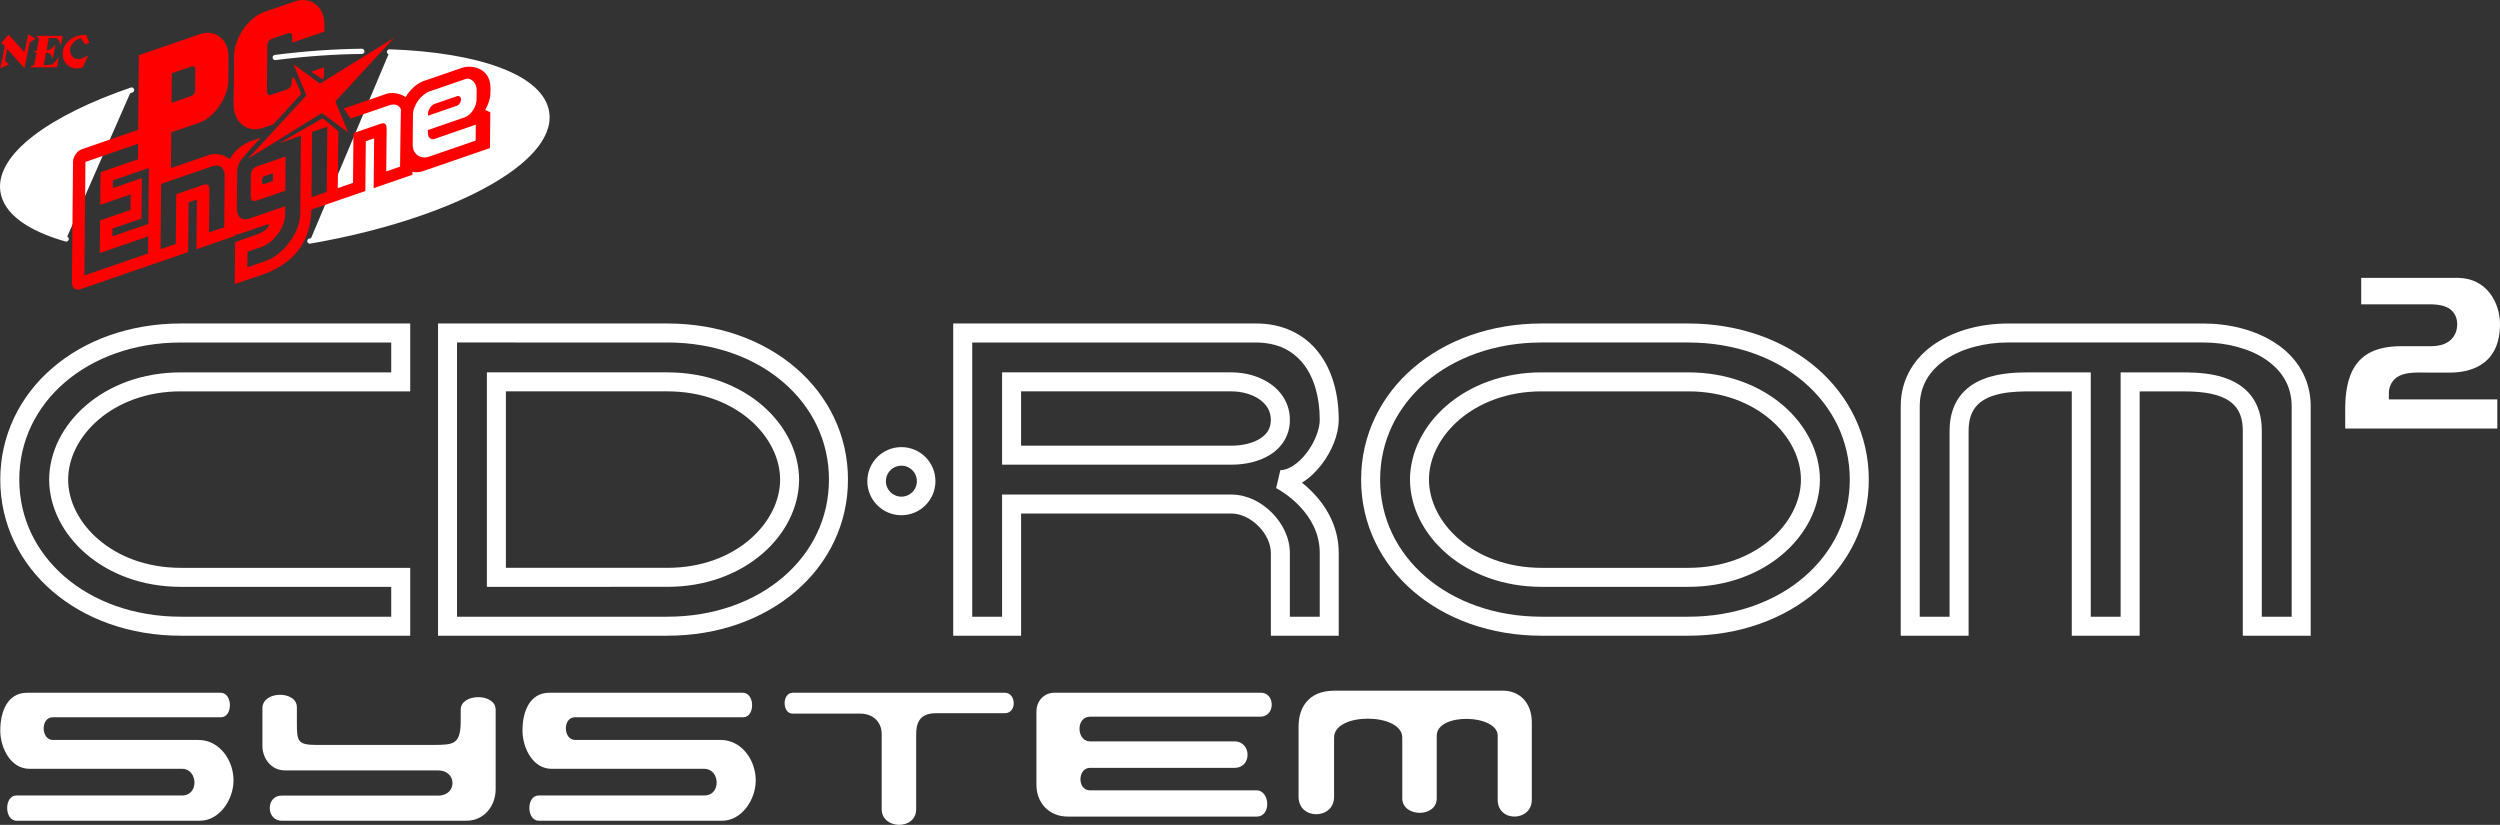 <?xml version="1.0" encoding="UTF-8" standalone="no"?>
<svg
   xmlns:dc="http://purl.org/dc/elements/1.1/"
   xmlns:cc="http://creativecommons.org/ns#"
   xmlns:rdf="http://www.w3.org/1999/02/22-rdf-syntax-ns#"
   xmlns:svg="http://www.w3.org/2000/svg"
   xmlns="http://www.w3.org/2000/svg"
   xmlns:sodipodi="http://sodipodi.sourceforge.net/DTD/sodipodi-0.dtd"
   xmlns:inkscape="http://www.inkscape.org/namespaces/inkscape"
   width="496.594"
   height="163.844"
   viewBox="0 0 496.594 163.844"
   version="1.1"
   id="svg44"
   sodipodi:docname="pce-cd.svg"
   inkscape:version="0.92.5 (2060ec1f9f, 2020-04-08)">
  <rect x="0" y="0" width="496.594" height="163.844" fill="#333333" stroke="none"/>
  <defs
     id="defs48" />
  <sodipodi:namedview
     pagecolor="#ffffff"
     bordercolor="#666666"
     borderopacity="1"
     objecttolerance="10"
     gridtolerance="10"
     guidetolerance="10"
     inkscape:pageopacity="0"
     inkscape:pageshadow="2"
     inkscape:window-width="1366"
     inkscape:window-height="740"
     id="namedview46"
     showgrid="false"
     inkscape:pagecheckerboard="true"
     inkscape:zoom="1.4030273"
     inkscape:cx="209.42062"
     inkscape:cy="49.968119"
     inkscape:window-x="0"
     inkscape:window-y="0"
     inkscape:window-maximized="1"
     inkscape:current-layer="svg44" />
  <title
     id="title2">mainlogo</title>
  <g
     id="Group-15"
     transform="translate(0.055,137.194)"
     style="fill:#ffffff;fill-rule:evenodd;stroke:none;stroke-width:1">
    <path
       d="M 43.756,0.41 H 5.363 C 1.43,0.41 0,4.134 0,7.923 0,11.292 2.002,15.517 5.792,15.517 H 36.105 c 3.146,0 3.432,5.303 0,5.303 H 3.218 c -2.499,0 -2.431,5.01 0,5.01 H 39.68 c 3.786,0 6.65,-4.082 6.65,-8.021 0,-3.939 -2.717,-8.021 -7.007,-8.021 h -28.883 c -2.356,0 -2.503,-4.508 0,-4.508 H 43.827 C 46.258,5.276 46.187,0.41 43.756,0.41 Z"
       id="Path"
       inkscape:connector-curvature="0" />
    <path
       d="m 52.07,3.477 v 7.483 c 0,2.57 1.812,4.872 4.435,4.872 h 30.473 c 3.767,0 3.836,5.013 0,5.013 H 55.889 c -3.195,0 -3.1,4.985 0,4.985 H 92.606 C 96.111,25.83 98.4,22.904 98.4,19.553 V 3.768 c 0,-3.334 -6.939,-3.286 -6.939,0 v 2.114 c 0,4.697 -1.24,4.893 -5.341,4.893 H 62.756 c -3.696,0 -3.839,-0.771 -3.839,-4.317 V 3.292 C 58.91,-0.07 52.07,0.002 52.07,3.477 Z"
       id="path5"
       inkscape:connector-curvature="0" />
    <path
       d="m 147.486,0.41 h -38.393 c -3.933,0 -5.363,3.723 -5.363,7.518 0,3.362 2.002,7.593 5.792,7.593 h 30.314 c 3.146,0 3.432,5.295 0,5.295 H 106.948 c -2.503,0 -2.431,5.015 0,5.015 h 36.463 c 3.79,0 6.65,-4.081 6.65,-8.026 0,-3.934 -2.717,-8.019 -7.007,-8.019 h -28.883 c -2.356,0 -2.503,-4.507 0,-4.507 h 33.388 C 149.985,5.275 149.917,0.41 147.486,0.41 Z"
       id="path7"
       inkscape:connector-curvature="0" />
    <path
       d="m 157.447,0.41 h 42.087 c 2.295,0 2.441,4.07 0,4.07 h -6.884 -6.815 c -3.367,0 -3.903,2.145 -3.903,4.178 V 23.545 c 0,4.209 -6.849,4.07 -6.849,0 V 8.624 c 0,-2.356 -1.646,-4.07 -4.302,-4.07 h -13.409 c -2.073,0 -2.144,-4.144 0.075,-4.144 z"
       id="path9"
       inkscape:connector-curvature="0" />
    <path
       d="M 250.414,0.41 H 209.41 c -2.278,0 -3.59,1.878 -3.59,3.642 v 14.669 c 0,3.608 2.563,6.289 6.21,6.289 h 37.526 c 2.993,0 2.634,-5.211 0,-5.211 H 216.458 c -2.563,0 -2.488,-4.466 0,-4.466 h 28.689 c 3.556,0 3.417,-5.263 0,-5.263 H 216.458 c -2.709,0 -2.848,-4.902 0,-4.902 h 33.814 C 253.336,5.171 253.262,0.41 250.414,0.41 Z"
       id="path11"
       inkscape:connector-curvature="0" />
    <path
       d="m 265.019,0.003 c -5.133,0 -7.129,3.309 -7.129,7.128 V 21.091 c 0,4.642 7.054,4.57 7.054,0 V 9.308 c 0,-5.067 13.545,-4.928 13.545,0 v 12.069 c 0,3.785 6.844,3.924 6.844,0 V 8.95 c 0,-4.642 12.112,-4.285 12.112,0 V 21.662 c 0,4.57 6.776,4.356 6.776,0 V 6.305 C 304.22,2.527 301.939,0 298.446,0 Z"
       id="path13"
       inkscape:connector-curvature="0" />
  </g>
  <path
     d="m 79.599,126.276 c 0,0 -21.679,0 -43.682,0 v 0 c -10.116,0 -19.054,-3.289 -25.498,-8.829 v 0 C 3.975,111.917 0.047,104.083 0.055,95.267 v 0 C 0.047,86.451 3.975,78.617 10.419,73.087 v 0 c 6.445,-5.54 15.384,-8.83 25.498,-8.83 v 0 c 16.502,0 43.682,0 43.682,0 v 0 h 1.888 v 13.483 h -1.888 c -16.502,0 -32.681,0 -43.682,0 v 0 c -6.856,0.001 -12.472,2.299 -16.364,5.641 v 0 c -3.895,3.349 -6.022,7.718 -6.016,11.887 v 0 c -0.006,4.167 2.121,8.536 6.016,11.885 v 0 c 3.893,3.343 9.508,5.64 16.364,5.641 v 0 c 16.502,0 43.682,0 43.682,0 v 0 1.888 -1.888 h 1.888 v 13.482 z M 12.879,75.949 c -5.689,4.905 -9.043,11.632 -9.05,19.318 v 0 c 0.007,7.686 3.362,14.413 9.05,19.318 v 0 c 5.69,4.894 13.738,7.915 23.037,7.915 v 0 c 18.142,0 36.064,0 41.795,0 v 0 -5.931 c -6.439,0 -27.903,0 -41.795,0 v 0 C 20.523,116.569 9.816,106.197 9.761,95.269 v 0 c 0.055,-10.93 10.762,-21.3 26.155,-21.301 v 0 c 10.582,0 25.953,0 41.795,0 v 0 -5.932 c -6.439,-0.001 -27.903,-0.001 -41.795,-0.001 v 0 c -9.299,-0.001 -17.347,3.022 -23.037,7.915 z"
     id="Shape"
     inkscape:connector-curvature="0"
     style="fill:#ffffff;fill-rule:nonzero;stroke:none;stroke-width:1" />
  <path
     d="m 306.23,126.276 c -10.116,0 -19.055,-3.288 -25.497,-8.829 v 0 c -6.446,-5.53 -10.373,-13.364 -10.365,-22.179 v 0 c -0.007,-8.817 3.919,-16.651 10.365,-22.181 v 0 c 6.442,-5.54 15.382,-8.829 25.497,-8.829 v 0 h 29.121 v 1.887 1.888 h -29.121 c -9.302,0 -17.348,3.022 -23.038,7.915 v 0 c -5.689,4.906 -9.043,11.632 -9.049,19.32 v 0 c 0.007,7.686 3.36,14.413 9.049,19.318 v 0 c 5.69,4.894 13.737,7.916 23.038,7.916 v 0 h 29.121 c 9.299,0 17.348,-3.022 23.037,-7.916 v 0 c 5.689,-4.905 9.044,-11.632 9.05,-19.318 v 0 c -0.007,-7.688 -3.362,-14.413 -9.05,-19.32 v 0 c -5.69,-4.893 -13.739,-7.915 -23.037,-7.915 v 0 -1.888 -1.887 c 10.114,0 19.054,3.289 25.498,8.829 v 0 c 6.444,5.53 10.37,13.364 10.364,22.181 v 0 c 0.006,8.815 -3.92,16.649 -10.364,22.179 v 0 c -6.444,5.541 -15.385,8.829 -25.498,8.829 v 0 z m 0,-9.707 c -15.392,-0.001 -26.102,-10.374 -26.157,-21.301 v 0 c 0.055,-10.93 10.765,-21.3 26.157,-21.302 v 0 h 29.121 c 15.392,0.003 26.099,10.374 26.155,21.302 v 0 c -0.055,10.929 -10.762,21.3 -26.155,21.301 v 0 -1.888 -1.887 c 6.855,-0.001 12.472,-2.298 16.363,-5.641 v 0 c 3.897,-3.348 6.023,-7.718 6.018,-11.885 v 0 c 0.006,-4.168 -2.122,-8.537 -6.018,-11.887 v 0 c -3.89,-3.342 -9.507,-5.64 -16.363,-5.641 v 0 h -29.121 c -6.857,0.001 -12.473,2.299 -16.365,5.641 v 0 c -3.895,3.349 -6.022,7.718 -6.017,11.887 v 0 c -0.006,4.167 2.122,8.537 6.017,11.885 v 0 c 3.892,3.343 9.507,5.64 16.365,5.641 v 0 h 29.121 v 1.887 1.888 z"
     id="path17"
     inkscape:connector-curvature="0"
     style="fill:#ffffff;fill-rule:nonzero;stroke:none;stroke-width:1" />
  <path
     d="m 104.549,126.276 c -8.858,0 -15.637,0 -15.652,0 v 0 h -1.888 V 64.257 h 1.888 c 0.012,0 5.419,0 13.589,0 v 0 c 8.17,0 19.091,0 30.091,0 v 0 1.889 1.887 c -11.001,-0.001 -21.921,-0.001 -30.091,0 v 0 c -5.307,-0.001 -9.45,-0.001 -11.703,-0.001 v 0 54.468 c 2.613,0.001 7.702,0.001 13.766,0.001 v 0 c 8.857,-0.001 19.778,-0.001 28.029,0 v 0 c 9.3,-0.001 17.348,-3.022 23.038,-7.916 v 0 c 5.69,-4.905 9.044,-11.632 9.049,-19.318 v 0 c -0.005,-7.686 -3.358,-14.413 -9.049,-19.318 v 0 c -5.689,-4.894 -13.738,-7.916 -23.038,-7.918 v 0 -1.886 -1.888 c 10.116,-0.001 19.056,3.289 25.497,8.829 v 0 c 6.448,5.53 10.374,13.364 10.366,22.181 v 0 c 0.007,8.815 -3.919,16.649 -10.366,22.179 v 0 c -6.442,5.54 -15.382,8.829 -25.497,8.829 v 0 c -8.251,0.001 -19.172,0.001 -28.029,0.001 z m -5.945,-9.707 h -1.888 V 73.965 h 1.888 c 10.786,0 23.24,0 33.974,0 v 0 c 15.395,0.001 26.101,10.373 26.156,21.301 v 0 c -0.055,10.93 -10.761,21.3 -26.156,21.301 v 0 -1.887 -1.888 c 6.856,-0.001 12.475,-2.298 16.364,-5.641 v 0 c 3.895,-3.349 6.022,-7.718 6.017,-11.885 v 0 c 0.005,-4.168 -2.122,-8.537 -6.017,-11.887 v 0 c -3.89,-3.342 -9.508,-5.64 -16.364,-5.641 v 0 c -10.113,0 -21.754,0 -32.087,0 v 0 35.054 c 13.417,0 23.552,0 32.087,0 v 0 1.888 1.887 c -8.931,0.001 -19.614,0.001 -33.974,0.001 z"
     id="path19"
     inkscape:connector-curvature="0"
     style="fill:#ffffff;fill-rule:nonzero;stroke:none;stroke-width:1" />
  <path
     d="m 252.442,126.276 v -1.887 c -0.002,0 -0.002,-9.708 0,-14.561 v 0 c 0.012,-1.786 -0.945,-3.813 -2.482,-5.339 v 0 c -1.526,-1.536 -3.553,-2.494 -5.339,-2.482 v 0 c -4.648,0 -27.114,0 -41.794,0 v 0 24.268 H 189.343 V 64.255 h 1.888 c 0.026,0 12.134,0 25.482,0 v 0 c 13.347,0 27.907,0 32.761,0 v 0 c 5.343,-0.024 9.66,2.163 12.409,5.715 v 0 c 2.761,3.542 4.036,8.272 4.039,13.432 v 0 c -0.026,3.045 -1.405,6.25 -3.427,8.905 v 0 c -1.091,1.396 -2.389,2.673 -3.877,3.565 v 0 c 0.604,0.487 1.25,1.05 1.899,1.7 v 0 c 2.636,2.629 5.406,6.739 5.406,12.256 v 0 c 0,9.708 0,14.561 0,14.561 v 0 1.887 h -13.482 z m 9.706,-3.774 c 0,-2.237 0,-6.461 0.002,-12.674 v 0 c -0.002,-3.934 -1.829,-6.953 -3.89,-9.161 v 0 c -2.049,-2.191 -4.29,-3.459 -4.71,-3.676 v 0 c -0.057,-0.029 -0.065,-0.034 -0.065,-0.034 v 0 l 0.844,-1.689 -0.844,1.689 0.844,-3.576 c 1.478,0.052 3.577,-1.261 5.18,-3.376 v 0 c 1.616,-2.064 2.667,-4.791 2.641,-6.6 v 0 c 0.002,-4.546 -1.149,-8.445 -3.242,-11.104 v 0 c -2.103,-2.649 -5.068,-4.24 -9.434,-4.266 v 0 c -8.561,0 -47.319,0 -56.354,0 v 0 54.469 h 5.931 V 98.235 h 1.888 c 14.561,0 38.827,0 43.682,0 v 0 c 3.066,0.013 5.894,1.483 8.009,3.585 v 0 c 2.105,2.114 3.572,4.943 3.585,8.01 v 0 c 0,3.523 0,9.604 0,12.674 v 0 h 5.932 z M 219.141,92.302 c -9.708,0 -18.183,0 -18.202,0 v 0 h -1.888 v -18.337 h 1.888 c 0.018,0 8.493,0 18.202,0 v 0 c 9.707,0 20.627,0 25.481,0 v 0 c 2.774,0.006 5.542,0.748 7.76,2.3 v 0 c 2.213,1.523 3.855,4.053 3.834,7.138 v 0 c 0.034,3.09 -1.676,5.561 -3.914,6.924 v 0 c -2.241,1.4 -4.978,1.968 -7.68,1.975 v 0 -1.888 -1.887 c 2.15,0.006 4.269,-0.503 5.668,-1.396 v 0 c 1.402,-0.929 2.121,-1.964 2.152,-3.728 v 0 c -0.021,-1.769 -0.806,-3.012 -2.232,-4.05 v 0 c -1.424,-1.012 -3.508,-1.617 -5.588,-1.613 v 0 c -4.854,0 -15.774,0 -25.481,0 v 0 c -6.958,0 -13.284,0 -16.315,0 v 0 10.787 c 3.031,0 9.355,0 16.315,0 v 0 c 9.707,0 20.627,0 25.481,0 v 0 1.887 1.888 c -4.855,0 -15.775,0 -25.481,0 z"
     id="path21"
     inkscape:connector-curvature="0"
     style="fill:#ffffff;fill-rule:nonzero;stroke:none;stroke-width:1" />
  <path
     d="m 445.505,126.276 v -1.887 c 0,0 0,-29.121 0,-38.829 v 0 c -0.005,-2.119 -0.508,-3.493 -1.234,-4.507 v 0 c -0.731,-1.009 -1.758,-1.718 -3.039,-2.234 v 0 c -2.556,-1.037 -5.991,-1.091 -8.398,-1.077 v 0 l -7.82,-0.001 V 126.277 H 411.532 V 77.742 h -7.82 c -1.812,-0.004 -4.184,0.009 -6.347,0.47 v 0 c -2.183,0.462 -4.013,1.338 -5.091,2.843 v 0 c -0.727,1.014 -1.229,2.387 -1.236,4.507 v 0 c 0,9.708 0,38.829 0,38.829 v 0 1.887 h -13.482 v -1.887 c 0,-14.561 0,-33.975 0,-43.682 v 0 c -0.025,-5.514 2.861,-9.833 6.908,-12.493 v 0 c 4.048,-2.688 9.23,-3.95 14.395,-3.956 v 0 c 4.852,-9.23e-4 33.976,-9.23e-4 38.829,0 v 0 c 5.164,0.006 10.344,1.268 14.393,3.956 v 0 c 4.047,2.66 6.934,6.979 6.908,12.493 v 0 45.569 h -13.482 z m 9.708,-3.774 V 80.708 c -0.027,-4.194 -1.994,-7.155 -5.228,-9.352 v 0 c -3.232,-2.166 -7.759,-3.328 -12.3,-3.323 v 0 c -4.855,0 -33.976,0 -38.829,0 v 0 c -4.544,-0.005 -9.07,1.157 -12.301,3.323 v 0 c -3.235,2.196 -5.202,5.156 -5.226,9.352 v 0 c 0,9.291 0,27.484 0,41.794 v 0 h 5.932 c -0.002,-6.608 -0.002,-28.727 0,-36.942 v 0 c -0.007,-2.736 0.704,-5 1.948,-6.716 v 0 c 1.244,-1.721 2.946,-2.831 4.699,-3.53 v 0 c 3.512,-1.389 7.357,-1.336 9.801,-1.348 v 0 h 9.707 v 1.887 -1.887 h 1.888 v 48.536 h 5.931 V 73.966 h 11.598 c 1.825,0.001 4.458,-0.011 7.13,0.551 v 0 c 2.651,0.562 5.486,1.736 7.366,4.327 v 0 c 1.246,1.716 1.957,3.98 1.95,6.716 v 0 c 0,8.215 0,30.334 0,36.942 v 0 z"
     id="path23"
     inkscape:connector-curvature="0"
     style="fill:#ffffff;fill-rule:nonzero;stroke:none;stroke-width:1" />
  <path
     d="m 488.118,55.194 0.337,0.007 c 2.77,0.098 4.692,1.264 6.045,2.942 v 0 l 0.215,0.281 c 1.254,1.713 1.885,3.933 1.88,5.976 v 0 l -0.005,0.369 c -0.08,3.28 -1.127,5.482 -2.78,6.949 v 0 l -0.229,0.194 c -1.709,1.394 -4.129,2.106 -7.057,2.106 v 0 h -3.614 l -0.423,-0.003 c -0.575,-0.007 -1.188,-0.024 -1.813,-0.024 v 0 l -0.337,0.003 c -1.239,0.017 -2.498,0.102 -3.634,0.618 v 0 l -0.163,0.074 c -1.186,0.579 -2.075,1.903 -2.024,3.571 v 0 1.075 h 21.542 v 5.791 h -30.213 v -3.685 l 10e-4,-0.385 c 0.024,-2.836 0.409,-5.908 1.85,-8.179 1.51,-2.353 4.057,-4.077 9.246,-4.11 v 0 h 6.052 l 0.282,-0.005 c 1.125,-0.039 2.236,-0.289 3.161,-0.941 v 0 l 0.165,-0.121 c 0.917,-0.715 1.503,-1.907 1.484,-3.298 v 0 l 1.4e-4,-0.217 c -0.041,-1.503 -0.953,-2.674 -2.044,-3.143 v 0 l -0.284,-0.121 c -1.048,-0.411 -2.167,-0.465 -3.177,-0.471 v 0 h -13.559 v -5.253 z"
     id="Combined-Shape"
     inkscape:connector-curvature="0"
     style="fill:#ffffff;fill-rule:nonzero;stroke:none;stroke-width:1" />
  <circle
     id="Oval"
     cx="179.049"
     cy="95.579"
     r="4.92"
     style="fill:none;fill-rule:evenodd;stroke:#ffffff;stroke-width:3.69" />
  <path
     d="M 13.149,47.47 C 5.79,45.375 1.145,42.108 0.577,37.924 -0.364,31.026 10.004,23.413 26.131,17.884"
     id="path22"
     inkscape:connector-curvature="0"
     style="fill:#ffffff;fill-rule:evenodd;stroke:#ffffff;stroke-width:1.034;stroke-linecap:round;stroke-linejoin:round" />
  <path
     d="m 54.668,11.422 c 5.995,-0.764 11.785,-1.162 17.204,-1.226"
     id="path24"
     inkscape:connector-curvature="0"
     style="fill:#ff0000;fill-rule:evenodd;stroke:#ffffff;stroke-width:1.034;stroke-linecap:round;stroke-linejoin:round" />
  <path
     d="m 77.374,10.309 c 17.619,0.607 30.2,5.034 31.216,12.078 1.391,9.628 -19.322,20.686 -47.042,25.497"
     id="path26"
     inkscape:connector-curvature="0"
     style="fill:#ffffff;fill-rule:evenodd;stroke:#ffffff;stroke-width:1.034;stroke-linecap:round;stroke-linejoin:round" />
  <polyline
     id="path28"
     transform="matrix(0.985,-0.174,-0.174,-0.985,4.967,52.996)"
     points="66.408 21.617 80.062 32.025 64.025 25.624 59.518 30.314 60.955 23.814 47.301 13.407 63.338 19.81 67.845 15.119 66.408 21.617"
     style="fill:#ff0000;fill-rule:nonzero;stroke:none;stroke-width:1" />
  <path
     d="m 34.079,20.422 0.054,-5.868 3.85,-1.327 c 0.505,-0.174 0.823,0.075 0.816,0.642 l -0.036,4.016 c -0.006,0.568 -0.329,1.037 -0.834,1.21 z m 47.896,8.341 0.056,-6 c 0.018,-1.897 1.675,-4.05 3.31,-4.614 l 7.075,-2.437 c 1.192,-0.411 2.285,0.808 2.271,2.193 l -0.028,1.933 c -0.014,1.385 -1.132,3.051 -2.323,3.462 l -7.343,2.531 0.011,0.697 c -0.007,0.797 0.611,1.308 1.298,1.071 l 8.208,-2.834 -0.029,3.164 -9.259,3.19 c -1.635,0.564 -3.261,-0.457 -3.245,-2.356 z m -19.919,-2.59 2.958,-1.018 -0.121,12.97 -3.024,1.041 0.12,-12.968 0.068,-0.026 z m -17.514,18.965 -3.026,1.041 0.079,-8.422 c 0.011,-1.055 -0.357,-1.333 -1.315,-1.003 l -5.272,1.818 -0.091,9.881 -3.026,1.043 0.119,-12.97 0.071,-0.024 10.037,-3.459 c 1.518,-0.524 2.533,0.274 2.517,1.98 z m -15.094,1.815 -0.031,3.396 -12.651,4.359 0.207,-22.543 10.451,-3.601 -0.029,3.089 -7.425,2.56 -0.06,6.485 6.05,-2.085 -0.029,3.087 -6.05,2.085 -0.061,6.487 z m 0.023,-2.471 -7.151,2.464 0.014,-1.542 5.775,-1.991 0.075,-8.029 -5.775,1.991 0.013,-1.544 7.15,-2.464 z m 17.249,2.368 0.002,-0.27 c 0.205,-0.021 0.49,0.01 0.72,-0.068 l 5.948,-2.037 c -0.012,1.261 -1.57,1.85 -3.961,2.673 l -2.721,0.939 -0.078,8.337 3.575,-1.231 C 59.103,52.702 61.723,47.414 61.845,41.639 l 10.726,-3.697 0.091,-9.881 0.873,-0.301 c 0.956,-0.33 0.779,-0.482 0.771,0.573 l -0.084,9.041 7.7,-2.654 0.006,-0.6 c 0.644,0.158 1.36,0.129 2.078,-0.118 l 13.317,-4.589 0.065,-7.102 L 96.388,21.835 c 0.609,-1.047 1.012,-2.268 1.021,-3.234 l 0.025,-1.123 c -0.032,-4.177 -3.961,-4.595 -5.62,-4.022 l -7.642,2.633 c -1.353,0.467 -2.716,1.707 -3.604,3.189 -1.211,-0.84 -2.874,-0.956 -3.775,-0.646 l -8.507,2.932 1.362,1.993 7.674,-2.643 c 1.106,-0.382 1.946,-0.062 2.314,0.803 -0.042,0.254 -0.164,11.385 -0.164,11.385 l -2.751,0.948 0.078,-8.424 c 0.009,-1.055 -0.359,-1.331 -1.315,-1.001 l -5.272,1.818 -0.093,9.881 -3.024,1.043 0.104,-11.313 -3.094,-2.57 -8.632,4.958 4.247,-1.464 0.069,-0.022 -0.143,15.439 c -0.037,3.923 -3.449,8.268 -6.943,9.473 l -3.575,1.231 0.03,-3.089 2.72,-0.936 c 2.391,-0.825 4.726,-3.775 4.749,-6.434 l 0.016,-1.673 -7.082,2.44 c -1.518,0.524 -2.534,-0.276 -2.517,-1.98 l 0.067,-7.258 c 0.011,-1.29 0.607,-2.464 1.555,-3.186 l -0.016,-0.19 3.159,-3.457 -2.072,0.736 c -1.105,0.38 -3.061,1.603 -4.099,3.546 -1.225,-1.028 -3.079,-1.19 -4.048,-0.856 l -7.633,2.632 0.067,-7.104 5.569,-1.919 c 2.965,-1.021 5.734,-5.046 5.766,-8.373 l 0.044,-4.787 c 0.031,-3.329 -2.682,-5.464 -5.647,-4.443 L 27.586,10.962 27.449,25.785 16.243,29.648 c -0.948,0.327 -1.728,1.457 -1.737,2.522 L 14.284,56.104 c -0.009,1.065 0.752,1.665 1.701,1.338 l 21.383,-7.37 0.093,-9.882 0.87,-0.301 c 0.958,-0.328 0.782,-0.48 0.771,0.575 l -0.084,9.039 z m 38.303,-24.242 -0.003,0.375 5.721,-1.972 c 0.451,-0.156 0.821,-0.706 0.827,-1.231 0.004,-0.524 -0.358,-0.823 -0.809,-0.667 l -1.471,0.506 -2.344,0.809 -0.594,0.203 c -0.687,0.237 -1.32,1.18 -1.327,1.977 z m -35.178,12.307 -0.036,3.874 c -0.01,1.057 0.357,1.333 1.315,1.003 l 5.546,-1.911 0.063,-6.793 -5.547,1.91 c -0.958,0.33 -1.333,0.861 -1.342,1.918 z m 2.183,1.025 c 0.026,-0.983 0.401,-0.908 1.337,-1.23 l 0.871,-0.3 -0.015,1.543 -0.871,0.301 c -0.935,0.323 -1.314,0.655 -1.321,-0.314"
     id="path30"
     inkscape:connector-curvature="0"
     style="fill:#ff0000;fill-rule:nonzero;stroke:none;stroke-width:1" />
  <path
     d="m 59.865,18.617 -1.428,-3.182 -0.464,0.141 -0.008,0.848 c -0.005,0.588 -0.381,1.132 -0.903,1.313 l -3.163,1.089 c -0.522,0.18 -0.89,-0.109 -0.885,-0.697 l 0.085,-9.11 c 0.005,-0.586 0.381,-1.131 0.903,-1.311 l 3.163,-1.089 c 0.521,-0.181 0.89,0.109 0.884,0.695 l -0.012,1.16 6.395,-2.205 0.013,-1.389 c 0.032,-3.505 -2.73,-5.678 -5.853,-4.603 l -6.118,2.109 c -3.12,1.076 -5.942,5.173 -5.974,8.678 l -0.09,9.728 c -0.032,3.505 2.73,5.678 5.852,4.602 l 2.046,-0.703 5.555,-6.072"
     id="path32"
     inkscape:connector-curvature="0"
     style="fill:#ff0000;fill-rule:nonzero;stroke:none;stroke-width:1" />
  <path
     d="m 64.174,15.785 c 0.091,-0.493 0.178,-0.689 0.182,-1.178 l 0.012,-1.237 -2.545,0.878 2.35,1.537"
     id="path34"
     inkscape:connector-curvature="0"
     style="fill:#ff0000;fill-rule:nonzero;stroke:none;stroke-width:1" />
  <g
     id="Group-20"
     transform="translate(0.055,6.814)"
     style="fill:#ff0000;fill-rule:nonzero;stroke:none;stroke-width:1">
    <path
       d="M 7.101,0.304 H 12.382 L 12.031,2.31 c 0,0 -0.155,-1.088 -0.805,-1.514 C 11.065,0.721 10.651,0.726 9.615,0.726 L 9.21,3.119 C 10.036,3.313 10.952,2.055 10.952,2.055 l -0.527,2.782 c 0,0 -0.323,-1.26 -1.335,-1.218 L 8.641,6.094 c 1.474,0 1.446,-0.01 1.802,-0.228 C 10.786,5.656 11.589,4.622 11.619,4.477 L 11.291,6.551 H 5.953 C 5.992,6.275 6.513,6.245 6.745,6.087 L 7.182,3.679 C 7.147,3.464 6.725,3.65 6.639,3.465 6.711,3.267 7.136,3.397 7.259,3.254 L 7.702,0.812 C 7.623,0.627 7.101,0.536 7.101,0.304 Z"
       id="path35"
       inkscape:connector-curvature="0"
       style="fill:#ff0000" />
    <path
       d="M 17.063,0.116 C 17.296,0.595 17.483,1.122 17.653,1.666 17.33,1.791 16.882,1.995 16.882,1.995 L 16.032,0.814 C 15.147,0.744 13.95,2.063 13.86,2.887 c -0.106,0.975 0.5,1.938 1.451,2.02 0.99,0.086 2.176,-0.752 2.176,-0.752 L 16.398,6.551 C 14.154,7.349 12.494,5.884 12.409,4.155 12.278,1.517 14.666,0.063 17.063,0.116 Z"
       id="path37"
       inkscape:connector-curvature="0"
       style="fill:#ff0000" />
    <path
       d="M 4.792,3.577 5.559,0 7.019,0.897 5.852,1.585 4.794,6.742 1.382,2.902 0.915,5.28 1.745,5.965 0,6.742 0.848,2.726 C 0.94,2.119 0.52,1.911 0.151,1.785 L 1.646,0.063 Z"
       id="path39"
       inkscape:connector-curvature="0"
       style="fill:#ff0000" />
  </g>
</svg>
